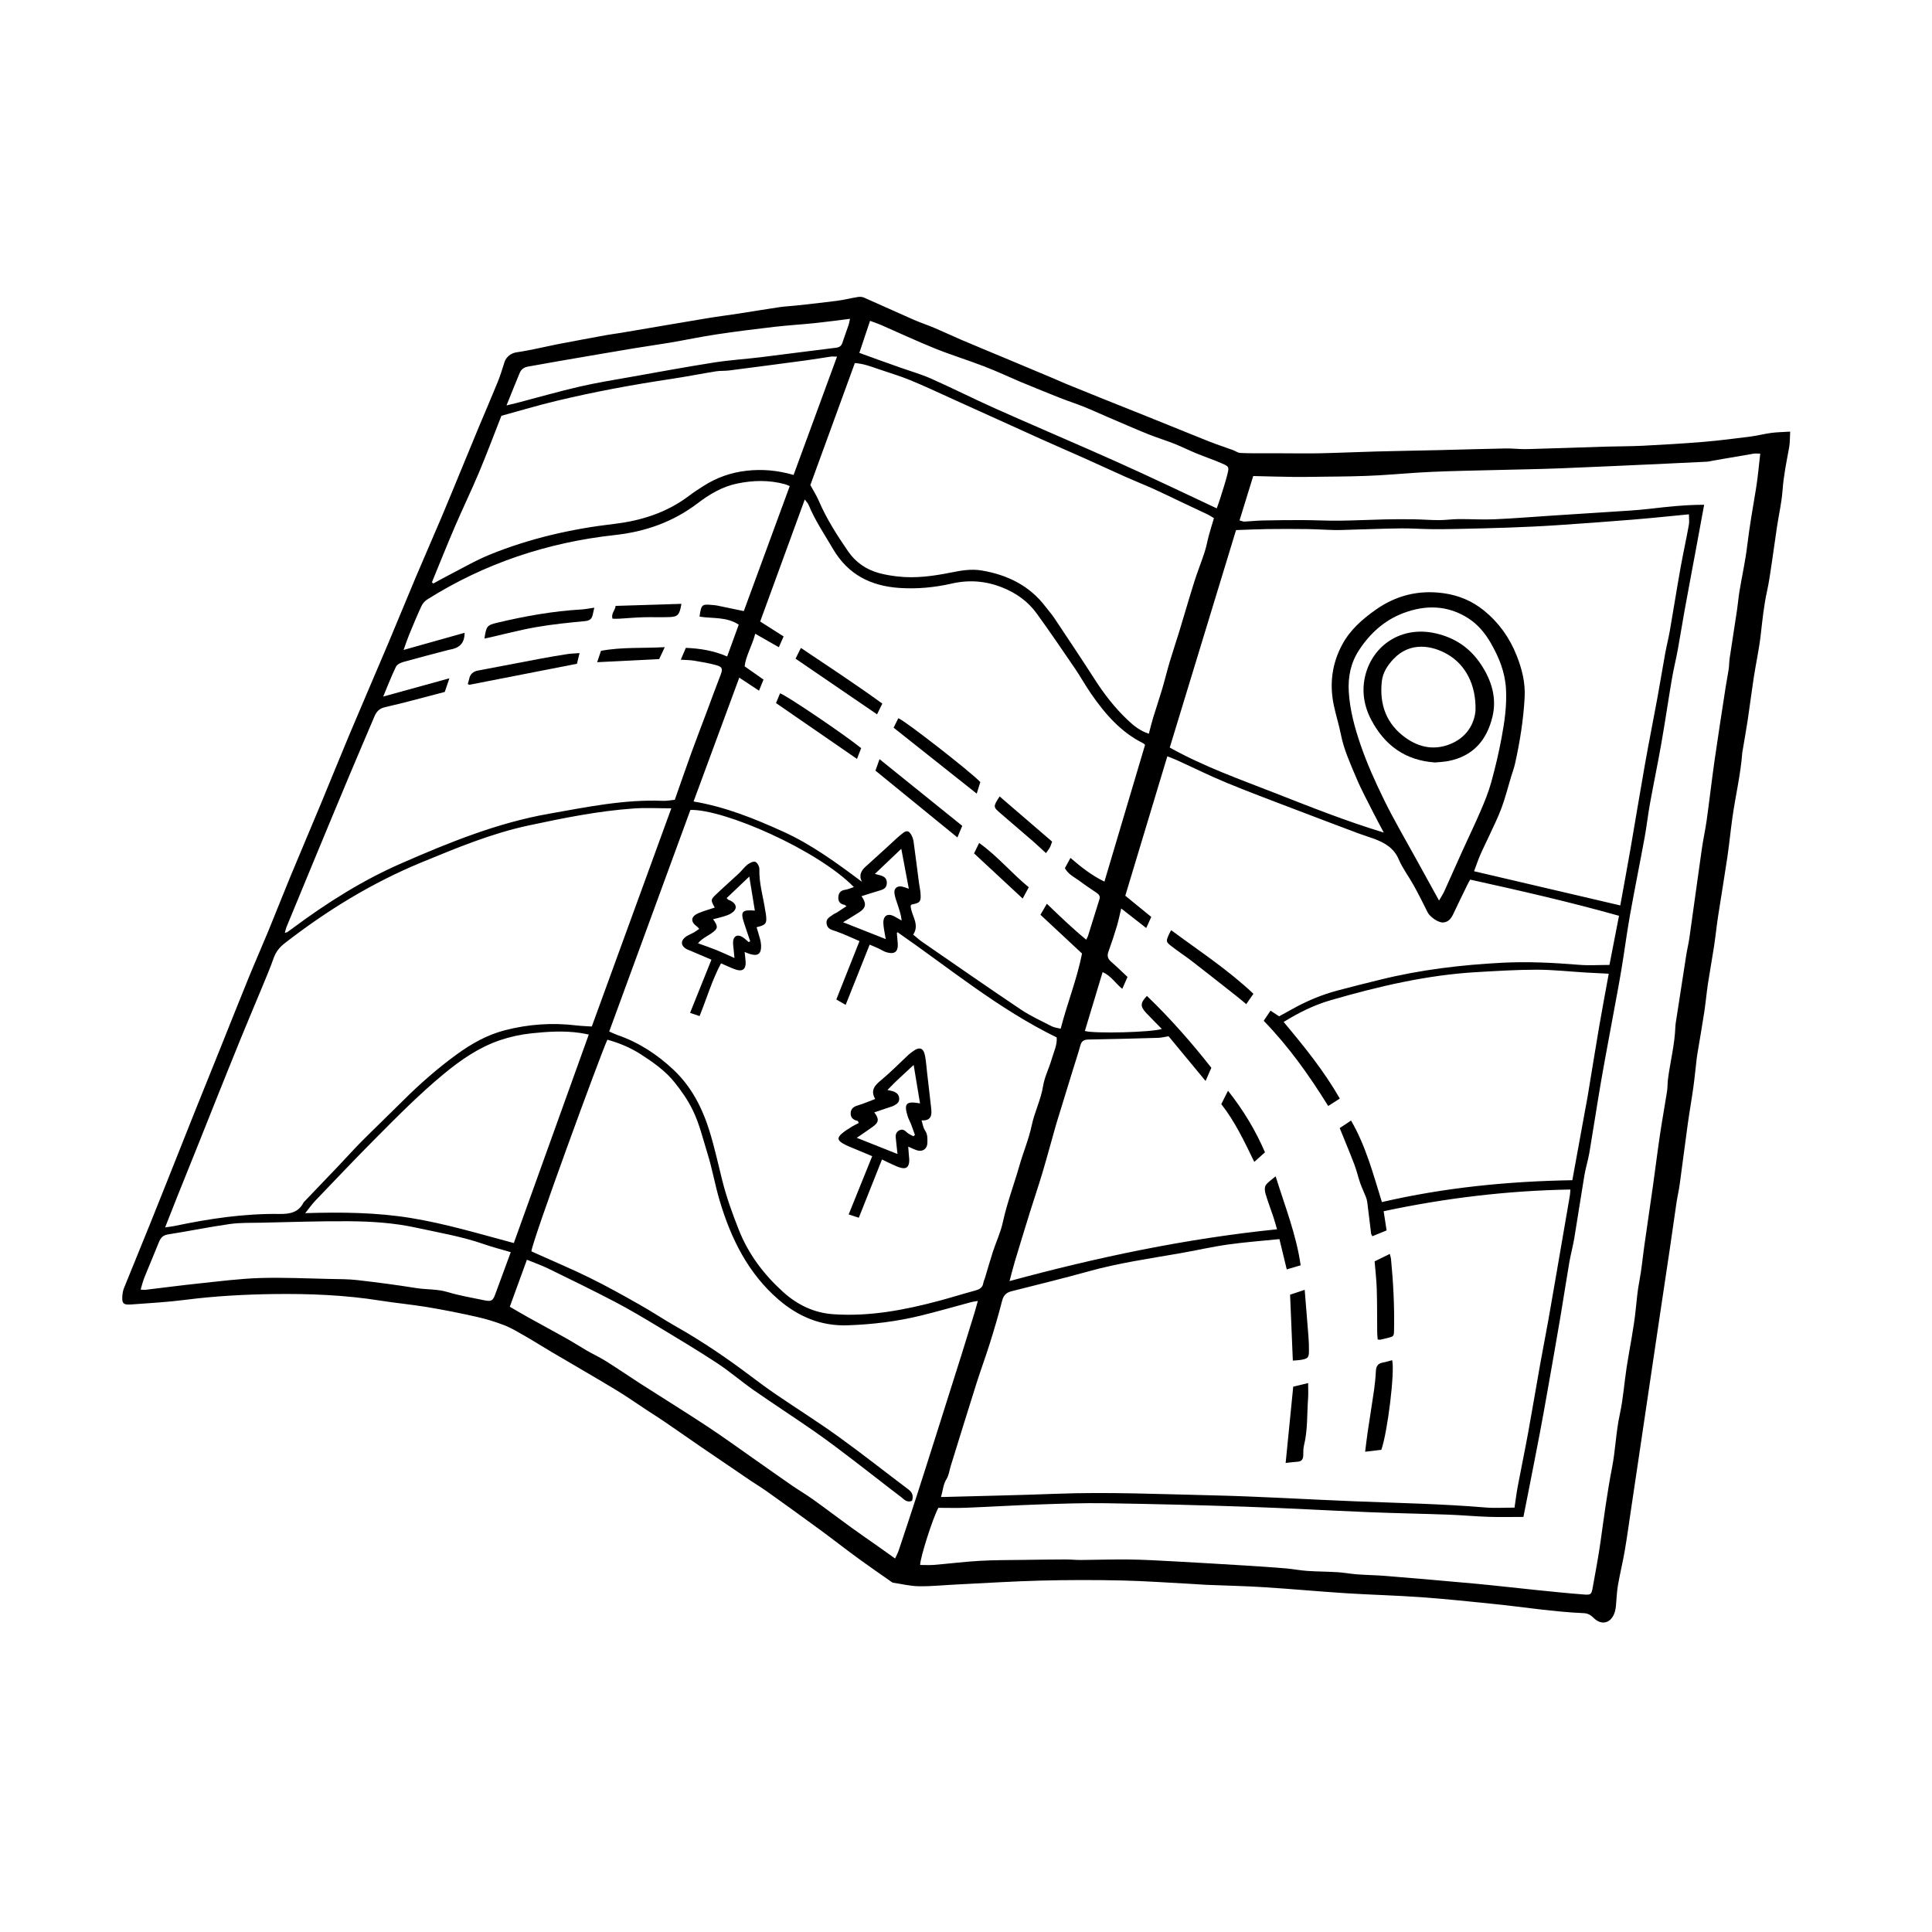 <?xml version="1.0" encoding="UTF-8" standalone="no"?>
<!-- Created with Inkscape (http://www.inkscape.org/) -->

<svg
   version="1.1"
   id="svg2"
   width="5333.333"
   height="5333.333"
   viewBox="0 0 5333.333 5333.333"
   sodipodi:docname="Map.eps"
   xmlns:inkscape="http://www.inkscape.org/namespaces/inkscape"
   xmlns:sodipodi="http://sodipodi.sourceforge.net/DTD/sodipodi-0.dtd"
   xmlns="http://www.w3.org/2000/svg"
   xmlns:svg="http://www.w3.org/2000/svg">
  <defs
     id="defs6" />
  <sodipodi:namedview
     id="namedview4"
     pagecolor="#ffffff"
     bordercolor="#000000"
     borderopacity="0.25"
     inkscape:showpageshadow="2"
     inkscape:pageopacity="0.0"
     inkscape:pagecheckerboard="0"
     inkscape:deskcolor="#d1d1d1" />
  <g
     id="g8"
     inkscape:groupmode="layer"
     inkscape:label="ink_ext_XXXXXX"
     transform="matrix(1.333,0,0,-1.333,0,5333.333)">
    <g
       id="g10"
       transform="scale(0.1)">
      <path
         d="m 18118,21912.2 c 75.1,-21.1 118.6,-28.5 158,-45.5 63.5,-27.5 92.7,-79.6 89,-149.5 -4.2,-79.4 -49.3,-120.1 -122.8,-141.6 -132.5,-38.7 -263.8,-81.7 -400.8,-124.5 107.9,-156.6 92.9,-242.6 -48.3,-333.8 -101.7,-65.7 -205.8,-127.6 -333.2,-206.3 302.9,-119.6 581.2,-229.5 883.1,-348.7 -14.4,79.9 -24.2,128.4 -31.6,177.3 -7.5,50.3 -16.6,100.9 -18.1,151.6 -4.5,157.8 91.1,215.1 229.5,139.4 50.1,-27.5 99.8,-55.7 149.7,-83.5 -13.1,125.7 -50,225.2 -82.8,326 -26,80.1 -58,160.6 -67.2,243.1 -11.3,100.9 64.3,155.9 163.2,132.3 36.7,-8.8 72.1,-22.9 135.1,-43.4 -53.4,283.5 -102.7,544.6 -155.9,827.1 -182.8,-173.8 -351.9,-334.6 -546.9,-520 z m -7628.5,9702.1 c 83.8,19.9 148.2,33.8 211.8,50.5 432.1,113.2 861.6,236.9 1296.6,337.4 358,82.8 721.9,140.7 1084,205.2 568,101.3 1135.5,205.8 1705.4,295.5 317.5,50 639.7,69.3 959.1,108.4 522.3,63.8 1043.7,134 1566,197.3 72.7,8.9 111.8,36.7 133.7,105 39.7,123.3 86.3,244.4 127.5,367.2 13.1,39.1 18.6,80.8 28.7,126.4 -251.2,-31 -485.6,-63.6 -720.8,-87.9 -280.9,-29.2 -563.3,-45.5 -843.9,-77.9 -398.7,-46.1 -797.2,-95.8 -1194,-155.5 -323.8,-48.7 -644.6,-116.5 -967.5,-171.6 -245,-41.9 -491.5,-74.8 -736.7,-115.8 -518.8,-86.8 -1037.3,-176 -1555.8,-265.1 -217.1,-37.3 -433.8,-77 -650.7,-115.4 -78.1,-13.9 -138.8,-54.8 -169.1,-127.6 -90.3,-216.8 -176.9,-435.2 -274.3,-676.1 z m 14708.3,-2132.1 c 27.3,78.2 49.2,135.2 67.2,193.3 52.8,171 110.8,340.7 153.7,514.2 36.8,149.2 32.3,158.9 -106.3,220 -175.1,77.2 -357.6,137.6 -534.8,210.4 -156.3,64.3 -307.6,140.5 -464.7,202.6 -177.8,70.4 -361.9,125.4 -539.1,197.2 -281.9,114.2 -560.6,236.4 -840.3,356 -160.7,68.7 -319.3,142.8 -481.6,207.6 -167.6,67 -339.6,122.9 -507.7,188.9 -230.8,90.7 -459.7,186.4 -689.5,279.8 -36.1,14.7 -72.7,28.4 -108.6,43.8 -254.2,109.1 -505.2,226.3 -763.1,325.7 -336.8,129.9 -683.1,235.4 -1017.7,370.2 -382,154 -755.3,329.1 -1133,493.7 -65.7,28.5 -134.3,50.2 -214.6,79.8 -77.9,-233.1 -150.2,-449.5 -221.6,-663.2 136,-49.6 252.4,-92.5 369.1,-134.3 159.9,-57.3 320.1,-113.9 480.2,-170.7 212.5,-75.3 431,-137.1 636.3,-228.4 444.5,-197.7 879.3,-417 1323.3,-615.6 656.2,-293.6 1317.5,-575.6 1975.6,-865 362,-159.1 723.1,-320.4 1082.3,-485.8 431.4,-198.8 860.2,-403.1 1290.2,-605 75.7,-35.6 151.4,-71.3 244.7,-115.2 z m 4603.4,-8122 c 41.3,72.5 81.5,132.1 110.8,196.5 126.3,277.5 248.3,556.8 374,834.5 125.5,277.3 258.7,551.3 378.7,831 82.2,191.7 161.7,386.6 217.1,587.1 84.1,304.2 157,612.5 214.6,922.7 61.8,332.2 110.2,663.3 91.1,1009 -19.7,355.7 -146.8,659.9 -315.6,953.8 -115,200.2 -265.7,382.6 -462.7,509.5 -427.8,275.6 -888.4,283.2 -1349.4,108.2 -389,-147.6 -686.7,-416.4 -916.1,-766.8 -172.9,-264.2 -229.5,-555 -212.1,-857.1 21.8,-379.7 123,-749.8 245.5,-1106.1 135.1,-393.2 308.1,-775.6 491.6,-1149.4 197.9,-403.1 426.7,-791.2 642.9,-1185.3 157,-286.4 315.5,-572.1 489.6,-887.6 z m -19224,-7281.5 c -192.3,56.8 -373.3,102.3 -548.7,163.6 -460.81,161.1 -941.02,241.6 -1415.37,344.7 -453.9,98.7 -918.4,128.4 -1381.16,132.1 -604.98,4.8 -1210.2,-17.3 -1815.27,-30.1 -220.44,-4.7 -443.37,2.8 -660.53,-27.9 -425.63,-60.3 -847.3,-148.1 -1272.25,-214 -107.09,-16.6 -155.63,-68 -192.04,-159.1 -98.46,-246.3 -203.73,-489.8 -302.56,-736 -30.7,-76.4 -49.44,-157.7 -77.05,-247.9 40.64,-2.8 67.91,-8.9 94.09,-5.8 376.86,44.5 753.08,94.9 1130.44,134.4 416.45,43.7 833.29,97.7 1251.1,110.6 479.86,14.7 960.99,-9.4 1441.51,-19.1 192.25,-3.9 385.72,-2.6 576.24,-24.5 404.5,-46.5 808.56,-99.5 1210.54,-164 217.52,-34.9 438.88,-17.8 655.27,-83.6 242.82,-74 495.84,-114.8 744.94,-167.5 160.1,-33.8 189.5,-15.3 241.8,127.9 102.5,280.5 206.3,560.5 319,866.2 z m 1616.1,4507 c -70.7,13.1 -124.7,25 -179.2,33 -338.8,49.8 -678.7,27.1 -1015.5,-8.8 -217.5,-23.2 -436.7,-71.2 -643.9,-141.4 -438.3,-148.5 -813.96,-409.1 -1168.64,-702.6 -497.44,-411.5 -950.77,-869.7 -1404.92,-1326.6 -422.35,-424.8 -834.74,-859.6 -1249.27,-1292.2 -68.55,-71.5 -125.59,-154.1 -211,-260.2 755.52,22.6 1473.68,15.6 2189.27,-101 720.35,-117.3 1415.87,-327.7 2130.46,-518.4 516.8,1437.3 1031.8,2869.4 1552.7,4318.2 z m 4241.1,11588.5 c 302.2,823.2 598.5,1630.2 899.6,2450.5 -56.5,0 -95.5,4.6 -133.2,-0.8 -167.3,-23.9 -333.7,-53.3 -501.2,-75.7 -532.7,-71.6 -1065.7,-141.8 -1598.9,-210.2 -89.6,-11.5 -182.1,-3.4 -271.1,-17.7 -312.1,-50.1 -622.5,-111.9 -935.1,-158.7 -794.7,-118.9 -1584.3,-264.9 -2365.6,-452.1 -384.5,-92.1 -763.7,-205.8 -1145.4,-309.8 -154.9,-393.7 -300.3,-783.9 -461.44,-1167.4 -160.66,-382.3 -341.63,-756.1 -505.38,-1137.2 -162.71,-378.7 -315.08,-761.9 -471.99,-1143 9.65,-8.8 19.3,-17.6 28.95,-26.4 92.54,50.5 183.97,103.2 277.84,151.2 297.44,151.9 587.08,323.4 895.42,448.6 823.4,334.4 1684.4,531.1 2565.9,634.3 568.2,66.5 1095,233.6 1556.3,582.4 94.8,71.7 194.8,136.9 295,201.1 271.4,173.8 566,279.6 888,317.1 325.6,37.9 643.8,11.9 982.3,-86.2 z m 347.2,-208.7 c 65.4,-121.3 130,-222 176.4,-330.4 159.5,-372.3 377.3,-710.1 604.8,-1042.2 156.6,-228.5 374.6,-377.5 640.1,-450.6 124.9,-34.4 254.7,-55.3 383.6,-70.3 376.2,-43.8 746.2,8.7 1114.2,82.8 206.2,41.4 414,76.7 624.3,41.7 533,-88.8 992.2,-310.6 1327.3,-750.7 61.8,-81.1 130,-157.9 186.4,-242.6 279.5,-419.6 560.2,-838.6 832.3,-1263 196.9,-307.1 418.8,-592.3 683.9,-842.7 122.7,-116 253.3,-222.7 436.5,-282.6 30.7,115.6 55.8,222.5 87.8,327.4 60.6,198.9 127.9,395.8 187.1,595.1 55.7,187.6 101.2,378.3 157.1,565.9 62.5,209.9 133.5,417.2 197.4,626.6 104.8,343.4 203.5,688.8 311.5,1031.1 65.6,208.1 147.5,410.9 215.1,618.4 36.4,111.7 55.9,228.7 86.8,342.3 32.2,118.3 69,235.3 105.3,357.9 -51.4,30.7 -87.9,56.6 -127.7,75.7 -188.4,90 -377.8,177.9 -566.6,267.1 -184.2,87.1 -366.8,177.7 -552.5,261.3 -190.2,85.6 -384.4,162.2 -574.9,247 -283.9,126.3 -565.6,257.6 -849.2,384.5 -304.8,136.3 -611.4,268.2 -915.8,405.3 -608.4,274 -1215.5,550.7 -1823.6,825.5 -293.7,132.7 -585.3,270.9 -883.4,393 -214.1,87.8 -437.5,152.8 -656.6,228.4 -158.3,54.8 -315.5,113.9 -486.4,123.6 -309.8,-849.2 -616.7,-1690.6 -921.2,-2525.5 z M 10557.2,12948.4 c 135.9,-78.5 256.5,-150.2 379,-218.3 265.9,-147.6 533.9,-291.6 799.1,-440.6 142.1,-79.9 278.9,-169.1 420.2,-250.3 131.7,-75.7 270.2,-140 398.6,-220.7 238.6,-149.9 470.6,-310.1 707.7,-462.3 455,-292 914.9,-576.3 1366.5,-873.4 324.2,-213.2 638.4,-441.6 956.5,-664.1 268.2,-187.5 534.5,-377.8 803.7,-563.8 148.1,-102.3 304,-193.4 450.3,-298.2 265.7,-190.1 525.7,-388.2 790.2,-580.1 182.4,-132.3 368.7,-259.2 552.8,-389.1 117.8,-83.2 235,-167.3 354.8,-252.7 29.9,66.2 57.8,115.9 75.5,169 124.2,372 247.7,744.3 368.6,1117.5 127.9,394.9 253.3,790.6 378.9,1186.3 132.8,418 264.5,836.5 396.8,1254.7 50.8,160.9 102.5,321.5 152.7,482.5 90.2,289.4 180.1,579 269,868.8 24,77.9 44.3,156.9 71.8,255 -63,-11.1 -100.9,-14.9 -137.1,-24.5 -350,-93.5 -698,-194.8 -1049.8,-280.6 -496.1,-121.1 -1000.9,-182.1 -1511.8,-199.4 -550.9,-18.8 -1021.8,182 -1427.6,531.9 -633.3,546.1 -987.9,1267.1 -1221.2,2053.5 -94.7,319.1 -150.7,649.8 -249.7,967.4 -93.8,300.8 -164.1,608.6 -303.7,897.4 -102.6,212.1 -232.5,397.3 -376.8,578.3 -194,243.3 -445.9,418.5 -702,583.8 -212.5,137.1 -447.6,235.1 -692.1,302.4 -144.5,-312.3 -1569.5,-4203.1 -1572.9,-4383 28.3,-12.8 58.7,-26.6 89.1,-40.4 375.8,-169.5 756.3,-329.3 1125.9,-511.4 348.8,-171.8 688.6,-362.3 1027.4,-553.5 260,-146.8 508.9,-313.2 768.5,-460.6 531.7,-301.8 1035.6,-644.4 1523.3,-1012.1 175.8,-132.5 353,-263.6 534.9,-387.6 429.3,-292.6 869.8,-569.5 1291.1,-873.1 490.5,-353.3 964.6,-729.2 1447.8,-1092.7 85.5,-64.2 105.4,-137.7 74.4,-233.6 -106.3,-48.7 -167.1,31.5 -228.9,78.3 -328.8,248.8 -651.3,505.9 -979.4,755.9 -265.4,202.3 -531,405 -804.7,595.7 -416.7,290.3 -843.4,566.2 -1260.1,856.5 -259.4,180.8 -499.7,389.8 -763.6,563.2 -400.6,263.2 -812.2,509.8 -1223,757.1 -294.5,177.3 -590,354.2 -894.5,513.4 -454.7,237.9 -916.5,462.4 -1377.8,687.5 -140.2,68.4 -288.6,120.1 -443.6,183.7 -120.4,-330.3 -236.2,-648.1 -354.8,-973.7 z M 16355,29943.6 c -50,19.6 -75.1,32.3 -101.6,39.5 -330,89.2 -661.3,81.6 -993.3,11.8 -307.3,-64.6 -569.3,-222.3 -814.1,-408.4 -506.6,-384.9 -1080.8,-587.6 -1708,-656.1 -1396.4,-152.5 -2697.3,-584.4 -3888.59,-1333.9 -49.21,-30.9 -95.61,-81.7 -119.95,-134.1 -90.26,-194.4 -172.37,-392.7 -254.16,-590.8 -39.76,-96.4 -72.03,-195.8 -117.8,-321.6 442.18,124.4 852.09,239.6 1263.14,355.2 3.01,-228.2 -121.1,-317.9 -306.61,-349.3 -11.16,-1.9 -22.28,-4.3 -33.22,-7.2 -311.34,-82.2 -623.38,-161.9 -933.28,-249.2 -55.39,-15.6 -125.88,-51.4 -148.21,-97.7 -91.98,-190.7 -168.08,-389 -263.91,-617.7 469.51,129.6 909.35,251 1371.17,378.5 -37.83,-111.1 -64.78,-190.2 -96.05,-282 -411.28,-106.7 -819.74,-221.1 -1232.94,-314.6 -124.2,-28.2 -180.89,-93.2 -224.01,-194.7 -176.51,-415.8 -355.05,-830.7 -529.69,-1247.2 -236.77,-564.7 -470.99,-1130.4 -705.66,-1696 -194.48,-468.7 -388.3,-937.7 -581.42,-1406.9 -15.71,-38.2 -23.68,-79.5 -38.2,-129.6 30.05,8.3 42.55,8.7 51.22,14.6 37.36,25.7 73.82,52.6 110.2,79.7 706.93,525.5 1445.8,993.6 2257.46,1347.8 988.83,431.5 1983.11,836.3 3053.41,1024.7 781.5,137.6 1559,300.1 2359.7,266.8 82.4,-3.5 165.7,14.3 243.9,21.8 119.5,339 231.2,663 347.9,985.1 99.7,274.9 205.5,547.7 308.1,821.6 96.9,258.7 190.8,518.5 291,775.9 48,123.3 42,168.5 -82.7,203.6 -151.7,42.7 -308.6,68.5 -464.4,94.6 -81.9,13.8 -166.3,12.6 -276.1,20 41.3,96.1 73.2,170.7 105.2,245.3 299.5,-12.3 575.5,-57.3 855.5,-178.5 83.8,230.2 161.5,443.9 239.8,659 -256.9,169.1 -545.5,122.6 -812.2,166.6 38.3,256.6 44.4,261.5 277.2,239.8 28.2,-2.6 56.8,-4.2 84.4,-9.9 180.8,-37 361.4,-75 555.5,-115.5 313.3,852.7 629.3,1712.8 951.3,2589 z m -2452.6,-6673.3 c -275.7,0 -525.5,14.4 -773.1,-2.8 -736.6,-51 -1459.2,-197.7 -2179.3,-351.6 -768,-164 -1490.26,-464 -2214.03,-762.1 -1030.42,-424.4 -1968.21,-999.3 -2844.73,-1681.3 -105.83,-82.3 -181.24,-179.8 -226.15,-308.6 -64.98,-186.4 -142.36,-368.5 -217.73,-551.1 -152.41,-369.2 -309.11,-736.6 -460.2,-1106.4 -179.06,-438.1 -354.4,-877.8 -530.73,-1317.1 -109.12,-271.8 -216.66,-544.3 -325.67,-816.2 -153.26,-382.2 -307.68,-764 -460.71,-1146.4 -80.79,-201.9 -159.69,-404.5 -250.54,-635 90.19,13.4 145.15,18.7 198.84,30 716.29,150.6 1438.11,258.7 2171.95,248.3 213.72,-3.1 391.1,31 496.19,237.2 4.96,9.7 14.7,17.1 22.52,25.3 234.03,244.6 468.64,488.7 701.97,733.9 159.65,167.9 313.61,341.3 477.07,505.2 283.64,284.6 574.5,561.9 858.97,845.7 348.18,347.3 716.91,670 1114.81,959.4 304.18,221.2 629.57,403.5 994.67,497.9 486.6,125.8 981.8,160.2 1482.5,99.4 100.4,-12.2 201.9,-14.4 316.5,-22.1 547.2,1501.4 1093.5,3000.2 1646.9,4518.4 z m 16624.1,-1302.8 c 1014,-237.1 2016.2,-471.5 3027.8,-708 70.9,391.7 143.6,780 211.2,1169.3 101.7,585.1 196.7,1171.4 300.4,1756.2 82,462 174.4,922.1 259.2,1383.6 55.2,300.2 103.4,601.6 158.1,901.9 29.4,161.2 70.2,320.5 98.4,481.9 74.6,428.1 142,857.4 218.3,1285.1 53.7,300.8 119.7,599.4 174.6,900.1 12.6,68.6 1.9,141.5 1.9,221.2 -396.8,-37.8 -779.1,-78.6 -1162.2,-109.7 -530.5,-43.1 -1061.5,-81.9 -1592.5,-117 -327.3,-21.6 -655.1,-36.1 -982.8,-48.1 -350.5,-12.8 -701.3,-20 -1052,-27.5 -186.5,-4 -373.1,-6.5 -559.6,-4.3 -203.7,2.4 -407.4,17.6 -611,15.4 -333.4,-3.6 -666.7,-16.8 -1000.1,-25.8 -123.9,-3.4 -248,-10.5 -371.8,-8.3 -192,3.5 -383.8,17.3 -575.8,19.9 -271,3.7 -542.1,3.9 -813.1,0.4 -212.9,-2.7 -425.8,-13.4 -658,-21.1 -458.4,-1503.5 -916.4,-3006 -1373,-4503.8 707.4,-394.5 1453.2,-657.6 2188.3,-945.3 730.6,-285.9 1459.4,-577.4 2244.1,-815.1 -80.8,153 -145.5,270.7 -205.6,390.6 -124,247.4 -258.3,490.8 -364.9,745.7 -121.4,290.6 -255.3,577.8 -316.8,891.4 -40.1,204.7 -104.9,404.5 -147.7,608.8 -92.7,442.5 -38,867.9 179.5,1266 163.3,298.8 412.7,517.2 687.8,711.5 425.9,300.8 896.3,414.4 1409.3,342.4 307.4,-43.2 586.8,-158.1 831.9,-357.1 310,-251.7 531.8,-563.6 678.1,-932.4 109.7,-276.4 181.5,-561.8 165.9,-860.5 -24.4,-464.6 -97.6,-923.2 -198.7,-1377 -20.9,-93.5 -55,-183.9 -82.8,-275.8 -65,-215.2 -119.8,-434.2 -197.7,-644.6 -74.3,-200.4 -171.7,-392.3 -260.7,-587.2 -58.5,-128.2 -123.5,-253.6 -179.2,-382.9 -46.4,-107.8 -83.6,-219.5 -128.8,-339.9 z m -7654.7,-214.4 c 282.2,949.6 561.3,1888.5 841.7,2832 -11.9,10.2 -23.1,24.4 -37.6,31.6 -467.6,232.2 -794.7,612.7 -1083.6,1031.5 -115.7,167.8 -214.4,347.3 -329.3,515.7 -261.7,383.6 -522.9,767.8 -795.5,1143.6 -179.8,247.9 -421.8,420.5 -709.4,535.6 -343.7,137.6 -689.6,163.6 -1049.2,81.8 -355.2,-80.8 -715.1,-115.1 -1080.2,-90.7 -592.6,39.7 -1063.9,273.8 -1374.9,803.1 -177.9,302.8 -374.7,594.1 -509.9,920.4 -13.4,32.3 -41.3,58.5 -77.8,108.6 -313.7,-858.4 -618.2,-1691.5 -923.6,-2527.1 171.5,-109.2 326,-207.6 485.7,-309.3 -37.7,-84.9 -67.1,-150.9 -99.2,-223.1 -163.1,93.1 -316.7,180.8 -488.9,279.1 -64.3,-250.9 -193.1,-452.5 -219.8,-674.9 141.5,-99.2 265.1,-185.8 391.2,-274.1 -33.6,-83.1 -60.4,-149.2 -93,-229.8 -139.3,92 -267.8,176.9 -408.7,269.9 -319.8,-866.4 -630,-1706.8 -946.5,-2564.5 662.7,-112.5 1257.8,-354.2 1847.3,-620.7 595.6,-269.3 1115.2,-651.6 1637.2,-1041.2 -68.5,142.2 -9,235.5 88.5,322 159.5,141.7 315.9,286.9 473.9,430.2 95.4,86.4 186.9,178 288.8,256.1 79.9,61.3 126.5,46.3 176.1,-43.2 23.7,-42.6 38.7,-92.9 45.4,-141.4 38.6,-280 73.1,-560.5 109.9,-840.7 10.3,-78.5 28.9,-156.4 33.8,-235.1 10.3,-162.4 -13,-186.9 -179.4,-218.4 -8.7,-1.6 -15.4,-14.1 -26.3,-24.7 7.4,-201 196.7,-383.8 53,-600.4 69.1,-56.2 122.9,-106.4 182.8,-147.7 680.9,-469.6 1359.6,-942.7 2046.5,-1403.5 201.1,-134.9 425,-236.3 641.2,-347.6 51.9,-26.7 115,-31.7 183.6,-49.5 137.4,532.6 338.3,1027.4 442.1,1557 -287.9,268.4 -572.3,533.5 -861.3,803 43.9,74.9 83.1,141.9 133.1,227.3 266.8,-256.1 527.6,-507.8 814.9,-744 18.9,39.5 31.1,58.7 37.6,79.7 79.1,252.5 156.3,505.6 236.4,757.8 19.4,61.2 -8.7,98.1 -52.9,129.1 -111.2,77.9 -226.6,150.2 -334.4,232.4 -114.3,87.2 -255,146.3 -328.5,282.4 37.9,69.5 72.2,132.5 115.8,212.7 222.9,-192.4 439,-362.8 703.4,-491 z m -8573.9,1484.2 c -558.9,-1524.8 -1118.8,-3052.6 -1681.8,-4588.8 71.6,-30.8 121.4,-56.1 173.6,-74.1 440.6,-152.2 821.9,-401.8 1158.5,-719 371.6,-350.3 597.7,-792.6 746.1,-1272.7 103.4,-334.5 177.7,-677.9 263,-1017.8 88.1,-350.9 211,-690.2 343.7,-1025.8 199.2,-503.9 518.7,-925 918,-1285.7 292.6,-264.3 635.8,-431.5 1032.8,-459.4 754.5,-52.9 1486.3,86.8 2210,281.4 240.2,64.6 477.6,139.8 717.9,204.1 92.7,24.8 169.3,54.7 184.8,163.4 4.7,32.9 21.8,63.8 31.6,96.1 55.3,183.1 106.7,367.3 165.9,549.1 66.3,203.5 160,400.3 205.1,608 87.4,403.1 233.6,787.4 346.4,1182.2 79,276.3 193.4,544.3 252.1,824.4 58.6,279.7 190.9,534.4 236.2,818.6 29.7,186.4 121.8,362.2 174.8,545.9 44.8,155.1 120.6,305.1 106.4,459 -1202.2,585.7 -2217.5,1431.6 -3297.3,2179.6 -7.2,-12.2 -12.8,-17.3 -12.4,-21.8 5.5,-67.1 12.3,-134.2 17.7,-201.3 14.5,-179.6 -59.4,-243.3 -232.8,-193.1 -58.4,16.9 -110.6,54.1 -166.7,79.8 -54.2,25 -109.8,47.2 -181.5,77.8 -167.8,-420.7 -329.2,-825.5 -497.2,-1246.8 -64.7,37.4 -120.5,69.7 -193.3,111.8 160.5,404.3 317.5,799.5 480,1208.8 -159.2,67.6 -320.3,145 -488,203.7 -88.7,31 -175.9,43.4 -193.7,157 -17.4,111.6 75.3,140.6 138.5,191.3 21.5,17.3 50.7,24.5 74.3,39.6 64.8,41.5 128.4,84.7 199.3,131.8 -26.8,17.1 -35.5,26.4 -45.6,28.4 -94.9,18.8 -132.6,78.1 -122.1,171.2 9.7,84.8 55.9,128.4 142.9,140.2 57.1,7.7 111.6,34.5 177.5,56.1 -759.4,774.8 -2692.7,1616.4 -3384.7,1597 z m 20993.4,6319.5 c -56.7,-307.9 -109.4,-595.8 -162.7,-883.6 -81.5,-439.5 -164.8,-878.6 -244.7,-1318.4 -48.5,-266.8 -89.7,-535 -138.8,-801.8 -36.9,-200.3 -86.8,-398.3 -121,-599 -75.9,-446.1 -141.1,-894 -219.3,-1339.7 -73.2,-417.6 -160.4,-832.9 -236,-1250.1 -42.4,-233.8 -68.2,-470.6 -111.1,-704.2 -98,-534.2 -206.8,-1066.5 -302,-1601.2 -67.3,-377.5 -116.1,-758.2 -179.3,-1136.4 -55,-329.2 -118.6,-656.8 -178.6,-985.1 -82.3,-450.2 -168.6,-899.6 -246.1,-1350.6 -82.5,-479.7 -154.3,-961.2 -235.8,-1441.1 -27.5,-161.5 -77.9,-319.2 -105.2,-480.8 -72.4,-429.6 -135.5,-860.9 -207.3,-1290.6 -28.9,-172.9 -76.2,-342.6 -105.8,-515.4 -64,-373.2 -119.6,-747.8 -182.9,-1121.1 -85,-501 -173.5,-1001.4 -261.8,-1501.9 -54.1,-306.2 -108.7,-612.4 -166.8,-917.9 -77,-405.3 -157.6,-809.9 -236.9,-1214.7 -33.4,-170.5 -67.4,-340.9 -100.4,-507.2 -249.2,0 -485.4,-6.1 -721.2,1.6 -277.2,9.2 -553.8,35.4 -831,45.4 -548.7,19.9 -1097.8,29 -1646.3,51.3 -854.3,34.7 -1708.1,84.4 -2562.6,113.6 -961.4,32.9 -1923.3,56.5 -2885.2,71.5 -458,7.2 -916.7,-9.2 -1374.8,-24.9 -509.1,-17.5 -1017.7,-48.7 -1526.7,-68.9 -191.8,-7.7 -384.2,-1.3 -568.3,-1.3 -119.5,-219.9 -376.9,-1035.5 -377.4,-1183.1 95.6,0 191.8,-6.6 286.8,1.2 314.9,26 628.9,65.8 944.3,83.9 304.1,17.3 609.4,15.2 914.2,19.9 288.1,4.4 576.3,8 864.5,8.9 107.4,0.4 214.7,-11.8 322,-11 332.8,2.3 665.6,14.9 998.3,10.4 310.7,-4.2 621.3,-22.4 931.8,-39.1 486,-26.2 972,-55.3 1457.8,-85.2 281.9,-17.4 563.7,-36 845.2,-59.3 151.9,-12.6 302.5,-42.8 454.5,-53.2 208.2,-14.2 417.4,-13.4 625.7,-26.4 134.3,-8.4 267.5,-34.6 401.8,-44.5 197,-14.5 395,-16.5 591.9,-32.7 620.5,-51.1 1240.9,-103.4 1860.9,-160.8 422.3,-39.2 843.6,-89.1 1265.5,-131.8 326.3,-33.2 652.6,-67.1 979.6,-92 149.6,-11.4 157.8,0.7 185.3,154 56.7,316.1 116.9,631.9 161.5,949.7 71.3,508.6 138.2,1017.3 236.8,1522 71.4,365.6 81.1,740.5 161.3,1107.2 69.6,318.5 91.4,647.2 141.1,970.5 62.5,406.6 150,810.4 190.3,1219 18.7,190.4 37.3,378 73.2,566.4 46.6,244.2 68.8,492.9 103.8,739.3 58.6,412.3 120.1,824.1 178.1,1236.5 49.7,352.6 92.9,706.1 145.2,1058.3 44.4,299.2 99.4,596.7 146,895.5 12.9,82.7 8.5,168 19.2,251.1 46.7,362.1 139.9,717.6 153.3,1084.5 2.1,56.4 12.7,112.6 21.3,168.6 67.8,440.9 135.3,881.9 204.7,1322.6 18.2,115.8 47.3,230 63.7,346 87.9,620.2 171.8,1241 260.4,1861.1 27.8,194.6 71.5,386.9 98.6,581.6 57.5,413.6 104.7,828.7 163.7,1242 72.4,506.7 151.9,1012.4 229.5,1518.3 18.7,121.8 44.3,242.6 62.1,364.5 11.2,76.8 9.5,155.5 20.9,232.2 49.7,334.5 102.9,668.5 152.9,1002.9 19.3,128.7 29.3,258.9 50.7,387.3 51.7,310.4 121,618.6 158.5,930.7 47.7,397.5 116.8,790.9 182.5,1185.4 39.5,237.3 58.7,478 88.4,729.1 -59.5,0 -99,5.4 -136.5,-0.8 -279,-46.5 -557.6,-95.2 -836.3,-143.3 -44.3,-7.7 -88.3,-20.7 -132.9,-23 -288.1,-15.2 -576.4,-28.5 -864.7,-41.5 -724.3,-32.6 -1448.6,-67.7 -2173.1,-95.9 -440.8,-17.2 -882.2,-23.2 -1323.3,-34.8 -440.9,-11.6 -882.1,-18.1 -1322.6,-37.5 -367.3,-16.2 -733.7,-49.8 -1100.7,-71.9 -191.8,-11.5 -384.1,-16.3 -576.2,-21.2 -175.3,-4.4 -350.7,-5 -526.1,-7 -214,-2.4 -428.2,-8.1 -642.2,-5.8 -287.3,2.9 -574.6,12.1 -865.4,18.8 -93.9,-304.7 -187.9,-609.6 -283.3,-918.9 47.2,-12.1 74.5,-26.1 101.1,-24.8 123.9,5.7 247.6,20.3 371.5,23 275.9,5.9 552,9.4 828.1,8.5 254.6,-0.9 509.3,-15 763.9,-12.4 315.9,3.3 631.6,19.6 947.4,26.7 197.1,4.4 394.4,5.1 591.5,2.2 175.1,-2.6 350.1,-17.4 525.2,-17.5 135.2,0 270.4,20.4 405.7,21.4 249.1,1.9 498.7,-14.4 747.2,-3.7 400.9,17.4 801,50.8 1201.5,76.8 378,24.6 756.2,47.3 1134.1,73 294,20 589,33.6 881.5,67.6 365.3,42.4 729.9,82.7 1122.8,83 z M 32561.7,15569.3 c 92.4,506.9 178.6,979.4 264.8,1451.9 18.3,100.4 38.5,200.4 55.2,300.9 78.6,474.7 154,949.9 235,1424.1 61.7,360.9 130.2,720.6 198.9,1099 -167.8,8.6 -319.1,15.2 -470.3,24.2 -339.4,20.4 -678.6,58.5 -1018,58.8 -413.1,0.2 -826.5,-26.1 -1239.3,-49.6 -1036,-58.8 -2038.8,-295.4 -3031.1,-582.3 -344,-99.4 -662.9,-257.8 -973.7,-450.5 422.5,-504.1 830.6,-1006.6 1163.4,-1586.4 -83,-52.9 -160.8,-102.6 -240.9,-153.6 -397.6,641 -821.6,1235.5 -1335.7,1764.3 52.2,77.5 95.7,142.1 141.5,210 65.3,-43.2 120.4,-79.5 177.7,-117.4 89.5,49.1 174.1,94.4 257.6,141.7 302.2,171.3 620.6,304.4 956.1,394 290,77.5 581.6,149.1 872.9,221.4 833.8,206.8 1682.6,308.9 2538.6,352.7 527.1,26.9 1053.6,0.5 1579.8,-42.7 212.1,-17.3 426.8,-2.8 636.2,-2.8 65.3,336.2 130.3,671 197.6,1017.5 -1027.9,289.3 -2050,521.4 -3081.8,749.4 -15.4,-27.8 -32.9,-56.3 -47.5,-86.2 -101.3,-207.8 -204.1,-414.8 -301.9,-624.3 -43.5,-93 -100,-168.3 -207.8,-177.2 -102.2,-8.5 -276.6,115.1 -323.7,209.8 -92.7,186.3 -186.1,372.6 -286.6,554.7 -101,182.8 -230.7,352.1 -312.2,542.6 -101.7,237.6 -291.8,344.1 -511.4,426.2 -105.6,39.4 -214.2,70.8 -319.8,110.4 -412.8,154.9 -825.4,310.2 -1237,467.9 -495.6,189.8 -993.5,374.2 -1484.1,576.2 -355.1,146.2 -699.7,317.6 -1049.5,476.7 -59,26.9 -120.4,48.6 -190.4,76.6 -292.8,-971 -579.4,-1921.5 -870.7,-2887.3 179.6,-146.4 353.2,-287.8 537.9,-438.4 -31.9,-70.9 -64.7,-143.7 -103.7,-230.2 -177.9,138.8 -339.5,264.8 -518.5,404.5 -34,-140.2 -56.4,-255.2 -90.2,-366.9 -53.4,-176.5 -110.4,-352.2 -173.7,-525.5 -32.1,-87.9 -15.1,-149.2 54.2,-209.6 114.5,-99.9 223.4,-206.4 340.5,-315.6 -37.1,-84.3 -71.6,-162.5 -108.8,-246.9 -145.1,118.1 -231.8,270.8 -407.1,346.3 -125.3,-415.3 -246.4,-816.7 -367.5,-1218.1 191.6,-58.5 1382.6,-29.3 1593.6,42.1 -112.1,114.4 -219.7,220.9 -323.5,330.8 -127.5,135.1 -123.2,208.8 15.1,352.9 481.7,-463.1 921.5,-963.3 1334.1,-1488.2 -41.1,-93.9 -77.8,-178.1 -119.5,-273.4 -269.1,325.3 -523.3,632.6 -765.8,925.9 -91.1,-14.3 -151.8,-30.5 -212.9,-32.3 -481.2,-14 -962.4,-27.8 -1443.7,-35 -94.7,-1.4 -145.1,-29.3 -170.5,-122.1 -44.1,-161 -97.6,-319.5 -146.7,-479.2 -96.1,-312.1 -191.9,-624.3 -287.8,-936.4 -24.9,-81 -51.1,-161.6 -74.2,-243 -92,-324.6 -179.4,-650.5 -275.5,-973.8 -81.3,-273.5 -173.9,-543.7 -258.8,-816.2 -107,-343.8 -212.3,-688.2 -316,-1033.1 -37.6,-125.3 -68.5,-252.6 -107.8,-398.9 1832.1,497.4 3659.5,881.1 5539.5,1072.7 -28.9,98.1 -50.2,179.1 -76.7,258.4 -53.7,160.9 -115.1,319.5 -162.9,482.2 -15.8,53.8 -20.9,131.4 6.8,172.8 44.5,66.3 120.6,111.5 204.1,183.7 192.6,-621.5 427.6,-1206.2 517.9,-1842.7 -110.1,-32.6 -199,-59 -287.8,-85.3 -52.2,215.5 -99.7,411.9 -151.9,627.5 -366.7,-37.6 -721.7,-62.9 -1073.2,-113 -335.8,-47.9 -667.3,-125.3 -1001.8,-183.1 -624.3,-108 -1251.5,-198.3 -1864.1,-368.1 -534,-148 -1072.5,-279.8 -1609.8,-415.6 -111.2,-28.1 -166.3,-86.8 -195.4,-201.9 -74.7,-294.8 -161.8,-586.7 -252.6,-877 -86.6,-277 -188.4,-549.3 -276,-826 -180.5,-569.8 -355.9,-1141.3 -533.3,-1712.1 -28.3,-91.3 -38.8,-193.4 -87.7,-271.6 -71.6,-114.4 -74.6,-238.9 -113.9,-371.1 38.1,0 59.7,-0.5 81.3,0.1 763.3,21.1 1526.9,35.8 2290,65.1 1076.1,41.2 2151.2,-7 3226.2,-31.3 990.2,-22.5 1979.4,-84.3 2969.2,-123.8 904.8,-36.2 1810.4,-53.1 2713.4,-128.7 190,-15.9 382.4,-2.3 596.6,-2.3 21.4,143.7 38.5,288.8 65.4,432 71,377.8 149.9,754.1 219,1132.3 85.4,467.1 162.7,935.6 246.1,1403.1 54.3,304.8 115.5,608.4 169.4,913.3 88.6,500.7 173.7,1002 260.3,1503.1 61.6,356.9 123.5,713.8 184.4,1070.8 6.5,37.8 7.5,76.6 12.7,133 -1306.3,-22.9 -2585.9,-176.3 -3867.5,-449.6 21.1,-137.5 40.4,-263.3 60.9,-397.2 -103.7,-42.3 -200.2,-81.8 -295.1,-120.5 -15.3,29.9 -23.5,39.1 -24.7,49.3 -27.1,218.9 -52.7,438 -80.7,656.7 -5,38.8 -16.3,77.6 -30.7,114.1 -36.8,93.6 -81.8,184.3 -114.8,279.2 -44.5,127.7 -74,260.9 -122.1,387.1 -94.2,246.9 -196.7,490.6 -302.9,753.2 70.6,46.9 148.2,98.4 235.1,156.1 307.7,-532 457.3,-1105.2 638.7,-1688.4 1299.3,301.6 2614.1,430.4 3943.5,453.1 z m 4511.2,15502.6 c -7.9,-131.8 -3.9,-233.2 -21.8,-330.4 -54.2,-294.3 -114.4,-586.3 -136.2,-886.8 -18.2,-252.1 -76.8,-501.1 -114.6,-751.9 -38.8,-256.9 -72.3,-514.5 -111.2,-771.3 -28.6,-188.9 -54.4,-378.8 -95.4,-565.1 -65.8,-298.8 -96.3,-601.4 -130.8,-904.6 -33.8,-296.8 -98.7,-589.9 -144.4,-885.5 -44.6,-289.2 -80,-579.7 -123.6,-869.1 -32.6,-216.7 -71.8,-432.5 -108.1,-648.8 -1.8,-11.1 -4.9,-22.2 -5.7,-33.4 -33.9,-455.2 -141.5,-899.2 -204.8,-1349.8 -38.5,-274 -64.9,-549.7 -105.2,-823.3 -60.2,-407.8 -129.6,-814.3 -191.7,-1221.8 -31.4,-206.2 -52.1,-414 -83.4,-620.1 -39,-256.6 -86.9,-511.9 -125.6,-768.6 -29.5,-195.9 -46.7,-393.7 -76.5,-589.7 -41.4,-272.9 -89.5,-544.9 -134.5,-817.3 -8.3,-50.3 -16.9,-100.6 -22.8,-151.2 -23.1,-196.2 -41.3,-392.9 -68.5,-588.5 -35.6,-256.1 -81.2,-510.9 -116.7,-767.1 -57.6,-414.7 -109.2,-830.2 -166.2,-1245 -17.4,-126.5 -47.5,-251.3 -66.4,-377.7 -47.6,-318.8 -91.2,-638.1 -138.2,-957 -64.2,-435.1 -130.3,-870 -195.3,-1305.1 -57.4,-384.4 -114.4,-768.9 -171.4,-1153.3 -95.4,-642.8 -190.6,-1285.6 -286,-1928.4 -49,-329.9 -98.3,-659.7 -147.6,-989.5 -43.4,-290.4 -82.4,-581.6 -132.1,-870.9 -41.9,-243.8 -101.6,-484.6 -143.3,-728.4 -23.8,-139 -26.5,-281.5 -40.4,-422.2 -3.8,-39.2 -10.4,-78.7 -21.4,-116.4 -69.1,-236.7 -271.4,-299.3 -445,-125.4 -63.4,63.6 -123.1,91.4 -204.6,94.9 -617.2,26.6 -1227,125.1 -1840.5,188.1 -506.6,52 -1013.4,105.6 -1521.3,142.1 -518.9,37.3 -1039.6,49.2 -1558.9,82.3 -564.8,36.1 -1128.4,89 -1693.2,124.6 -395.2,25 -791.6,32.7 -1187.4,49.1 -96.1,4 -192.1,12.7 -288.2,17.7 -491.3,25.5 -982.3,62 -1474,72.8 -559.6,12.2 -1119.9,11.8 -1679.4,-2.5 -581.8,-14.9 -1163.1,-52.6 -1744.5,-81 -259.7,-12.7 -519.6,-39.8 -779,-36.1 -177.6,2.6 -354.5,46.9 -531.7,73.2 -10.6,1.6 -21.2,8.2 -30.4,14.6 -239.9,169.1 -481.8,335.4 -718.7,508.5 -258.9,189.3 -511.3,387.6 -770,577.2 -359.3,263.4 -721,523.6 -1083.5,782.7 -114.1,81.5 -235,153.6 -351.2,232.4 -341,231 -681.6,462.4 -1021.4,695.1 -251.1,172 -500,347.4 -751.4,519.2 -120.4,82.3 -244.3,159.6 -366.2,239.6 -216.9,142.3 -429.1,292.2 -651.1,426 -442.5,266.9 -890.7,524.5 -1335.8,787.1 -179.4,105.9 -355.1,218 -535.8,321.6 -141.6,81.3 -282.8,167.7 -434,226.8 -186.8,73 -381.2,131.6 -576.91,175.8 -336.62,75.9 -675.57,143.5 -1015.92,200.3 -323.68,54 -651.44,83.2 -975.56,134.9 -734.11,117 -1474.24,146 -2214.66,136 -610.58,-8.2 -1221.03,-42.1 -1828.59,-120 -370.56,-47.4 -744.67,-68.4 -1117.6,-95.5 -167.97,-12.2 -196.61,22.9 -181.45,195.7 4.38,49.8 15.28,101.1 33.95,147.4 181.16,449.4 365.31,897.6 547.17,1346.6 116.5,287.7 230.9,576.3 345.69,864.6 189.55,476.2 377.86,952.9 568.19,1428.8 180.08,450.2 362.36,899.6 543.18,1349.6 191.4,476.4 379.94,953.8 574.05,1429.1 136.42,333.9 282.39,664 419.89,997.6 146.44,355.1 285.24,713.5 432.22,1068.5 215.06,519.4 435.75,1036.5 651.6,1555.6 197.05,473.8 387.84,950.3 586.84,1423.4 264.48,628.7 535.77,1254.6 801.23,1882.9 190.98,452.1 375.22,907 566.14,1359.1 177.21,419.6 361.06,836.3 538.66,1255.8 143.15,338 281.48,678.1 421.68,1017.4 118.21,286.1 235.08,572.8 354.28,858.4 127.92,306.7 260.82,611.3 385.72,919.2 54.8,135.1 97.4,275.4 141.5,414.7 33.9,107 134.9,187.1 247.2,203.2 138.9,19.9 276.8,48 414.6,75.6 143.9,28.8 286.6,63.6 430.7,91.2 338.7,65 677.7,128.1 1016.9,190.2 100.2,18.4 201.8,29.7 302.4,46.7 596,100.9 1191.8,203.7 1788.2,303.1 211.8,35.3 425.3,61.4 637.6,94.2 284.8,43.8 568.9,92.1 853.9,134.2 117.1,17.3 236,21.8 353.8,34.8 281.3,31.1 563,60.4 843.6,97.4 144.9,19.2 287.3,56 431.8,79.1 40.5,6.5 88.7,3.2 125.7,-13 341.5,-150 680.4,-306 1022.1,-455.6 144.6,-63.4 295.5,-112.5 440.9,-174.2 187.5,-79.4 371.3,-167.4 558.6,-247.2 306.1,-130.3 613.7,-256.8 920.6,-385.2 328.2,-137.4 656.3,-274.9 984.2,-412.8 83.4,-35.1 165.3,-73.6 249,-107.8 235.1,-96.2 470.6,-191.6 706.3,-286.3 324.9,-130.5 650.4,-259.6 975.3,-390.3 428.9,-172.6 857.4,-346.2 1286.2,-519.1 47,-19 94.5,-36.6 142.3,-53.6 116.7,-41.6 234,-81.6 350.5,-123.9 53.1,-19.3 103.8,-58.6 157,-61.2 179,-8.9 358.7,-5.6 538,-6.5 107.2,-0.5 214.4,-0.2 321.5,-0.3 265.7,-0.3 531.5,-5.4 797,0.4 384.9,8.4 769.6,26.6 1154.5,36.9 435.7,11.6 871.6,18.2 1307.4,28.6 458,10.9 915.9,25.9 1374,34.4 146.9,2.7 294.4,-17.5 441.2,-13.7 549.2,14.3 1098.3,35.1 1647.5,51.8 249.3,7.5 499.1,5 748.1,17.7 418.7,21.4 837.5,45.2 1255.3,79.8 326.7,27.1 652.3,69.1 977.6,110.3 145.2,18.4 287.7,56.6 432.8,76.1 116.5,15.7 235,16.7 391.4,26.7"
         style="fill:#000000;fill-opacity:1;fill-rule:nonzero;stroke:none"
         id="path12" />
      <path
         d="m 28606.2,9985.5 c -107.8,-12.6 -207.2,-24.3 -335.4,-39.3 19.2,149.8 33.8,281.9 53.3,413.2 43,289.8 90.5,579 131.8,869 18.3,128.5 31.2,258.3 37.2,387.9 4.6,99.6 43.4,158.2 144.3,176.3 65.3,11.7 129.1,32.4 193.1,48.9 58.1,-237.3 -93.5,-1482.7 -224.3,-1856"
         style="fill:#000000;fill-opacity:1;fill-rule:nonzero;stroke:none"
         id="path14" />
      <path
         d="m 25957.3,19429.7 c -54.5,-78.6 -95.7,-138.2 -148.6,-214.5 -71.1,58.6 -133.6,112.3 -198.3,163.2 -305.7,240.7 -610.7,482.3 -918.6,720.3 -138.4,107 -285.4,203 -423.9,309.9 -126.3,97.4 -124.7,105.2 -58.3,254.5 11,24.9 25.6,48.2 44.6,83.5 576.4,-427.8 1171.9,-815.4 1703.1,-1316.9"
         style="fill:#000000;fill-opacity:1;fill-rule:nonzero;stroke:none"
         id="path16" />
      <path
         d="m 28781.3,14042.5 c 12.1,-48.2 22.3,-74.1 24.9,-100.7 47.5,-489.8 73.2,-980.6 63.5,-1472.8 -2.6,-133.9 -5.7,-135.5 -139,-168.6 -49.3,-12.3 -98.9,-23.9 -148.6,-34.5 -10.4,-2.2 -22,1.4 -50.8,3.9 -3.6,44.5 -10.1,92 -10.6,139.6 -3.1,299.9 0.1,599.9 -8.9,899.6 -5.7,191 -28.8,381.5 -44.7,579.8 105.9,51.8 204.7,100.2 314.2,153.7"
         style="fill:#000000;fill-opacity:1;fill-rule:nonzero;stroke:none"
         id="path18" />
      <path
         d="m 26781.7,11293.9 c 90.1,21.6 186.7,44.7 308.6,73.9 0,-118.1 6.1,-218.2 -1.1,-317.3 -23.8,-326 -5.7,-655.6 -85.4,-977.2 -16.1,-64.7 -12.3,-134.6 -14.3,-202.3 -2.3,-79.1 -31.7,-127.3 -118.8,-132.1 -83.1,-4.6 -165.8,-17 -246.1,-25.7 52.6,528.7 104.2,1047.9 157.1,1580.7"
         style="fill:#000000;fill-opacity:1;fill-rule:nonzero;stroke:none"
         id="path20" />
      <path
         d="m 26716.5,13198.6 c 94.2,31.5 188.5,62.9 302.5,101 27.2,-334.9 53.8,-648.9 77.6,-963.2 7.7,-101.5 12.1,-203.7 10.6,-305.5 -1.9,-133.7 -20,-154.2 -151.5,-180.1 -59,-11.6 -120.3,-11.8 -182.3,-17.4 -19.2,460.3 -37.7,905.2 -56.9,1365.2"
         style="fill:#000000;fill-opacity:1;fill-rule:nonzero;stroke:none"
         id="path22" />
      <path
         d="m 26196.8,16146.6 c -71.9,-64.2 -137.2,-122.5 -222,-198.3 -206.2,423.7 -397.6,832.9 -683.1,1196.5 42.3,84.2 84.5,168.3 139.2,277.2 315.4,-399.7 566.9,-813.5 765.9,-1275.4"
         style="fill:#000000;fill-opacity:1;fill-rule:nonzero;stroke:none"
         id="path24" />
      <path
         d="m 19052.9,17160.2 c -44.1,266.7 -85.1,514 -131.7,795.6 -190.4,-180.3 -369.1,-332 -543.3,-519.1 57,-12.5 84.9,-16.1 111.1,-24.8 74.8,-24.9 130.5,-67.3 133,-155 2.4,-83.8 -59.6,-115.7 -119.9,-147.9 -19.7,-10.5 -42,-16 -63.3,-23.2 -109.7,-37 -219.5,-73.8 -333.1,-111.9 105.7,-140.6 96.4,-206.7 -37,-302.1 -99.9,-71.6 -202.2,-139.9 -325.6,-224.9 290.7,-115.6 561.2,-223 843.6,-335.3 -14.3,132 -27.4,237.6 -36.8,343.6 -6,67.8 18.2,123.4 84.3,151.2 61.9,25.9 103.7,-5.1 148.3,-48.1 35.9,-34.7 87.1,-53.5 131.6,-79.3 11.2,8.9 22.5,17.8 33.8,26.7 -27.7,76.9 -54,154.2 -83.5,230.4 -20.2,52.2 -49.9,101.2 -66.3,154.4 -82.6,267.2 -36.8,320.7 254.8,269.7 z m -787.8,-1161.7 c -164.8,-414.5 -318.2,-800.3 -479.8,-1206.8 -56.7,18.5 -120.9,39.4 -210.2,68.4 164.6,407.2 321.9,796.3 487.5,1206.2 -107.8,45.1 -219.4,90.6 -330,138.4 -97.5,42.1 -200,77 -289.3,132.7 -102.9,64.3 -102.8,115.8 -8.7,197.9 62.9,54.9 136.6,98 207.6,142.9 45.3,28.5 94.6,50.5 142.2,75.5 -13.4,25.1 -16.9,41.3 -23.7,42.8 -86.3,19.6 -147.3,66 -144.3,159.7 2.9,90.1 59.2,135.6 146.8,161.2 118.4,34.7 232.2,85 361.5,133.8 -105.3,180.2 -8,283.4 126.5,394 194.7,160.3 371.2,342.8 556.2,515.1 28.6,26.6 60.6,49.6 91.9,73.1 145.3,109.6 229.1,78.1 260.3,-103.4 19,-110.9 27.2,-223.7 40.1,-335.6 27.3,-236.2 55,-472.4 81.4,-708.7 5,-44.6 9.6,-90.1 6.5,-134.6 -7.9,-112.8 -83.7,-150.1 -202.9,-144 25.6,-79.3 33.2,-151.5 69.5,-203.8 57.6,-83.2 53.6,-171.3 51,-260.7 -3.7,-131.6 -107.6,-196.4 -233.4,-149.1 -46.3,17.4 -91,39.1 -163.5,70.6 5.5,-68.2 9.9,-114.9 12.7,-161.6 3.3,-56 14.4,-113.5 5.8,-167.8 -14.8,-94.8 -61.2,-130.7 -154.4,-112.5 -70.2,13.8 -136.6,49 -203.2,78 -60.8,26.4 -119.7,57.4 -204.1,98.3"
         style="fill:#000000;fill-opacity:1;fill-rule:nonzero;stroke:none"
         id="path26" />
      <path
         d="m 15504.7,20500.7 c 10.4,5.5 20.8,11 31.1,16.4 -40.8,121.9 -81.8,243.7 -122.6,365.5 -83.5,249.4 -51.6,291.8 219,269.9 -37.3,228.5 -73.9,453.3 -115,705.1 -172.1,-163.8 -320.5,-305 -468.8,-446 18.9,-20.3 24.8,-30.6 33.6,-35.2 14.9,-7.8 32.9,-10 47.5,-18.2 140,-77.4 143.9,-183 6.2,-266.8 -47.1,-28.6 -102,-45.7 -155.2,-62.2 -67.6,-21 -137.1,-35.9 -213,-55.3 110.8,-154.5 102.3,-196.1 -30,-288.6 -92.7,-64.9 -200.4,-111.8 -282.5,-210 138.5,-50.5 261.9,-91.7 382.2,-140.3 118.9,-48 234.9,-103.4 372.4,-164.7 -7.1,75.5 -11.9,124.8 -16.3,174.2 -4.5,50.8 -13.1,101.8 -12.1,152.5 2.3,124 88,172.4 193.6,108 47,-28.7 86.8,-69.1 129.9,-104.3 z m -1213.9,-1466.5 c 151.5,377.1 294.5,733.1 442.5,1101.6 -152.9,65.1 -296.9,126.5 -440.9,187.8 -20.9,8.8 -42.7,15.6 -62.8,25.8 -137.9,70.2 -143.9,184.6 -11.9,271.3 47,30.8 101.3,50.3 150.4,78.3 37.6,21.4 72.3,48.2 111.9,75.1 -19.1,20.8 -28.6,35.2 -41.6,44.5 -144.1,102.4 -136.5,211.2 27,280.9 108.7,46.3 224,77.4 336.8,115.6 -85.9,151.2 -87.9,163.6 28.8,274.7 155,147.8 316.5,288.7 472.8,435 61.8,57.9 111.2,130.2 177.5,181.3 44.7,34.4 120.5,72 161.3,55.6 42.5,-17 85.2,-98 83.6,-149.6 -9.3,-293.3 79,-571 121,-855.8 3.3,-22.4 9.7,-44.3 12.6,-66.7 26.6,-205.2 8.2,-232.7 -191.3,-281.7 24,-81 49.7,-161.4 71.1,-242.9 11.5,-43.5 20.4,-88.8 22.1,-133.6 6.4,-173.1 -66.4,-228.9 -229.3,-178.3 -31.7,9.8 -62.3,23.2 -111.8,41.9 8.1,-78.8 18,-144.9 21.1,-211.2 6.5,-142.4 -66.1,-199.7 -202.9,-153.2 -101.3,34.5 -197.9,82.7 -307,129.2 -182.8,-340.3 -291.6,-713.9 -444.4,-1092.1 -68,23 -126.1,42.7 -196.6,66.5"
         style="fill:#000000;fill-opacity:1;fill-rule:nonzero;stroke:none"
         id="path28" />
      <path
         d="m 18505.7,24940.2 c 38.9,78 68.6,137.6 97.9,196.3 132.6,-46.4 1498.4,-1110.9 1698.2,-1322.5 -20.9,-66.8 -43.5,-139.3 -74.7,-239.3 -583.1,462.5 -1145.7,908.8 -1721.4,1365.5"
         style="fill:#000000;fill-opacity:1;fill-rule:nonzero;stroke:none"
         id="path30" />
      <path
         d="m 19927.1,22907.5 c -38.5,-92.4 -67.7,-162.8 -100.1,-240.6 -565.7,461.4 -1120.4,913.7 -1697.3,1384.1 19.7,55.5 46.1,129.8 84.4,237.5 589.3,-475.1 1150.9,-927.9 1713,-1381"
         style="fill:#000000;fill-opacity:1;fill-rule:nonzero;stroke:none"
         id="path32" />
      <path
         d="m 16475,26369.5 c 36.8,73.9 68.8,138.1 110.9,222.5 566.8,-380.8 1131.4,-749.8 1686.1,-1153.5 -38.9,-79 -70.7,-143.8 -109.1,-221.9 -562,383.9 -1118.5,764 -1687.9,1152.9"
         style="fill:#000000;fill-opacity:1;fill-rule:nonzero;stroke:none"
         id="path34" />
      <path
         d="m 17834.1,24516.7 c -26.3,-67.5 -51.7,-132.7 -86.9,-223 -567.6,391.5 -1117.1,770.4 -1677,1156.5 29.9,71.6 57.2,137.2 84.2,202 138.1,-46.1 1334.3,-855.5 1679.7,-1135.5"
         style="fill:#000000;fill-opacity:1;fill-rule:nonzero;stroke:none"
         id="path36" />
      <path
         d="m 20701.2,23516.7 c 369.4,-318 727.2,-626 1087.4,-936.2 -19.3,-50.9 -29.4,-88.4 -47.2,-121.8 -18.3,-34.3 -44.1,-64.5 -80.4,-116.1 -95,87 -182.5,170.8 -273.8,250.1 -216.8,188.3 -435.1,374.8 -653.2,561.6 -171,146.5 -171.3,146.1 -32.8,362.4"
         style="fill:#000000;fill-opacity:1;fill-rule:nonzero;stroke:none"
         id="path38" />
      <path
         d="m 20171.9,22337.3 c 37.4,76.7 69.1,141.8 105.1,215.5 378.5,-268.9 669.2,-623.2 1027.6,-917.3 -40.5,-75.3 -76.4,-142.1 -125.8,-233.9 -341.7,317.5 -672.9,625.3 -1006.9,935.7"
         style="fill:#000000;fill-opacity:1;fill-rule:nonzero;stroke:none"
         id="path40" />
      <path
         d="m 10032.5,26786 c 37.6,257.6 53.2,277.9 270.7,329.5 572.4,135.7 1149.9,238.9 1738.4,273.4 82.3,4.9 163.8,22.2 265.9,36.7 -14.2,-62.6 -24.4,-104 -32.8,-145.7 -18.1,-89.6 -65.6,-123.7 -163,-133 -337,-32.1 -674.8,-65.9 -1008,-124 -332.5,-57.8 -659.9,-145.6 -989.6,-220.1 -25.7,-5.9 -51.6,-10.7 -81.6,-16.8"
         style="fill:#000000;fill-opacity:1;fill-rule:nonzero;stroke:none"
         id="path42" />
      <path
         d="m 9687.38,25844.7 c 9.92,36.3 21.82,73 29.81,110.4 21.46,100.7 86.59,150.6 184.3,169 437.51,82.6 874.71,167.3 1312.31,249.3 177.4,33.2 355.4,63.2 533.7,90.7 76.4,11.7 154.3,13 254.7,20.9 -23,-94.4 -40.8,-167.5 -53.8,-220.8 -755.1,-147.9 -1490.2,-292 -2225.46,-435.1 -8.79,-1.7 -19.89,8.4 -35.56,15.6"
         style="fill:#000000;fill-opacity:1;fill-rule:nonzero;stroke:none"
         id="path44" />
      <path
         d="m 14111.6,27504.9 c -39.3,-232.2 -73.1,-268.8 -258.2,-274.7 -180.7,-5.7 -361.8,2.1 -542.5,-3.4 -163,-4.8 -325.7,-20.1 -488.6,-29.5 -44.2,-2.5 -88.6,-0.4 -137.1,-0.4 -35.9,108 54.3,169.2 63.3,266.1 458.3,14.1 903,27.8 1363.1,41.9"
         style="fill:#000000;fill-opacity:1;fill-rule:nonzero;stroke:none"
         id="path46" />
      <path
         d="m 12366.8,26296.6 c 27.5,82 52.1,155.7 78.8,235.2 430.5,81.1 864.1,50.3 1321.4,76.3 -44.5,-94.5 -79.1,-168.2 -116.3,-247.3 -428.5,-21.4 -850.5,-42.5 -1283.9,-64.2"
         style="fill:#000000;fill-opacity:1;fill-rule:nonzero;stroke:none"
         id="path48" />
      <path
         d="m 30556.7,25306.7 c 11.7,516 -201,936.8 -587.2,1157.1 -319.2,182 -772.7,262.3 -1116,-106.3 -117.6,-126.3 -216.9,-272.8 -237.2,-457.6 -53,-483.9 96.2,-886.6 495.8,-1170.9 287.7,-204.9 612,-263.6 947.5,-117.1 368.6,161.1 484.5,478.5 497.1,694.8 z m -837.8,-1087 c -621.9,42.5 -1046.1,359.6 -1323.4,886.1 -155.3,294.9 -201.5,617.7 -115.7,938.8 160.4,600.2 737.5,1008.3 1445.7,850.5 414.1,-92.2 726.6,-312 950.5,-654.2 209.3,-319.9 324.2,-676.8 233.5,-1064.6 -115.1,-491.6 -400.7,-826.4 -915.6,-926.6 -93.6,-18.2 -190.2,-21.1 -275,-30"
         style="fill:#000000;fill-opacity:1;fill-rule:nonzero;stroke:none"
         id="path50" />
    </g>
  </g>
</svg>
